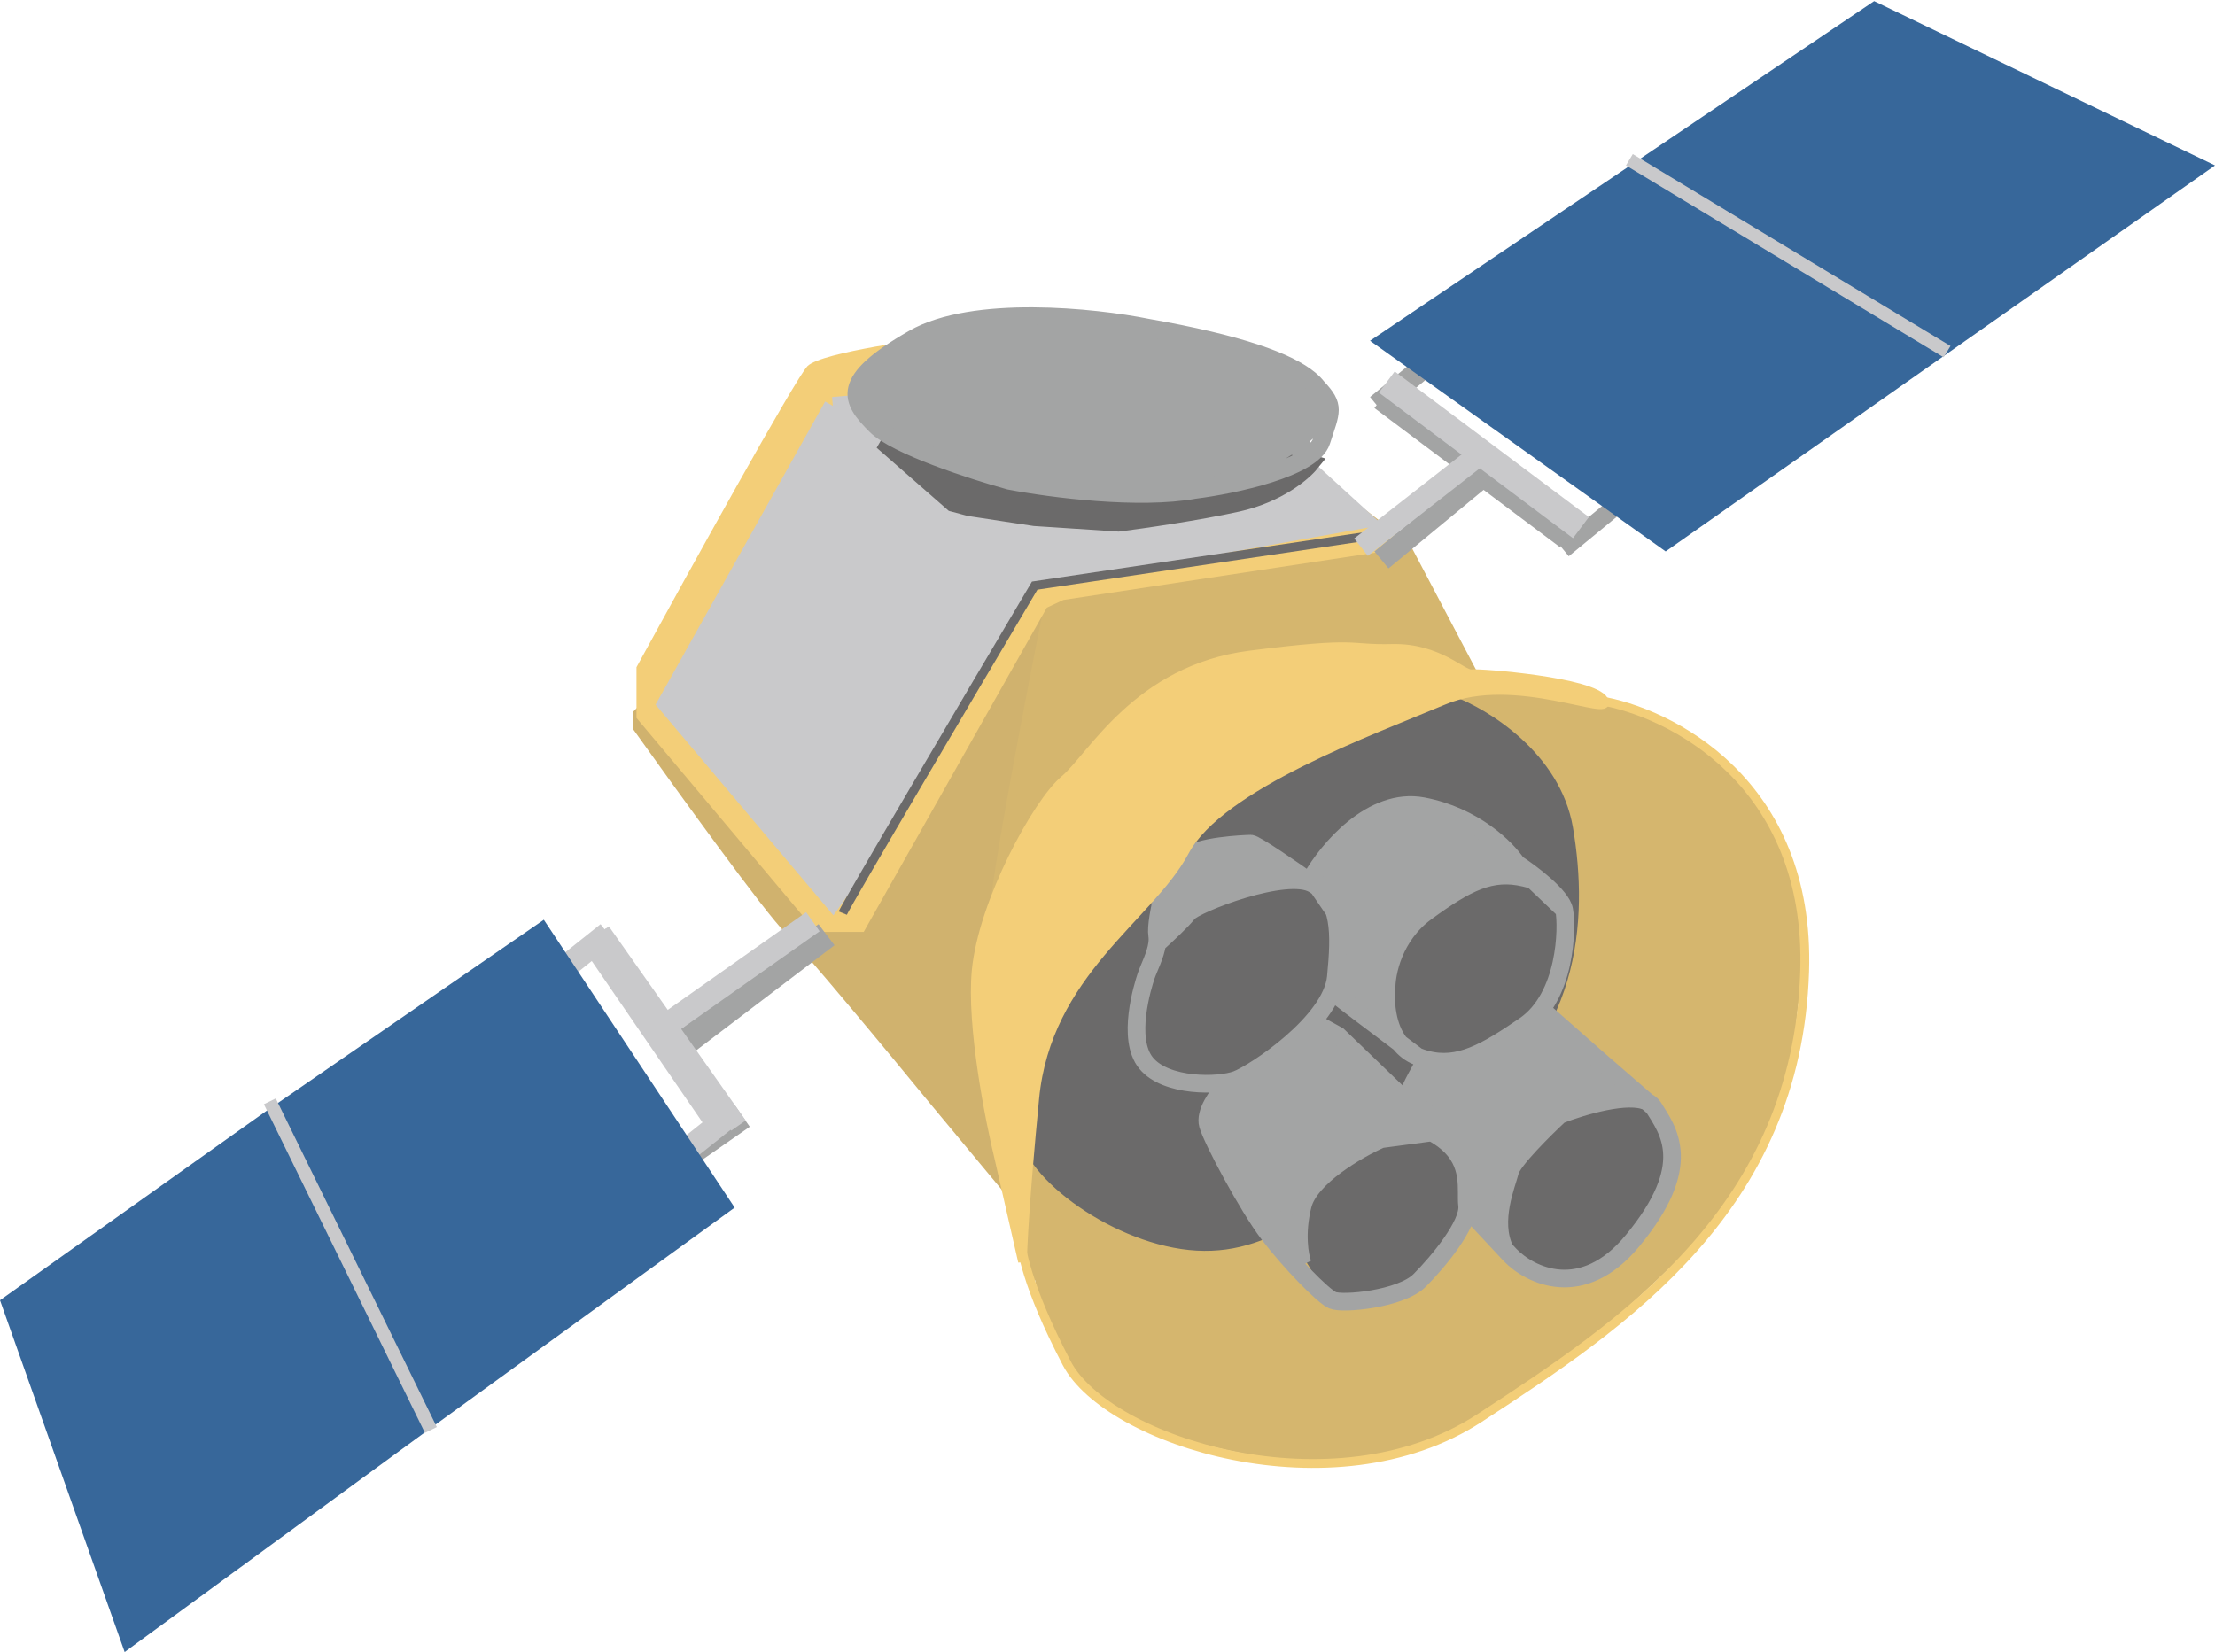 <svg width="1004" height="749" viewBox="0 0 1004 749" fill="none" xmlns="http://www.w3.org/2000/svg">
<path d="M289 323.5V330C308.333 357.167 349 413.4 357 421C365 428.6 404.667 476.5 423.5 499.5L458 541C483.167 445.5 532.5 254.3 528.5 253.5C524.5 252.7 390.167 276.167 323.5 288L289 323.5Z" fill="#D0B26E" stroke="#D0B26E" stroke-width="4"/>
<path d="M476 271C467.5 313.167 450.5 401.2 450.5 416C450.5 434.5 589.5 301.5 625.5 302.5C654.3 303.3 665.5 304.5 667.5 305L637.5 248L613.5 229.5L476 271Z" fill="#D5B66E" stroke="#D5B66E" stroke-width="4"/>
<path d="M463 519.5C464.333 535 468.2 570.4 473 588C479 610 486.5 624.5 509.5 639C532.5 653.5 583 661.5 605 662C627 662.5 682 641 716 610C750 579 777.5 553.5 782.5 544C787.5 534.5 810.5 497.5 811.5 473C812.5 448.5 822.5 412.5 808.5 390.5C794.5 368.5 796 353.5 772.5 340.5C749 327.5 730.5 320.5 716.5 318C702.5 315.5 668 311.5 653 318C638 324.5 520.5 369.5 503.5 414C486.5 458.5 459.689 489 463 519.5Z" fill="#D5B66E" stroke="#D5B66E" stroke-width="4"/>
<path d="M466 558C465.833 563.333 466.2 575.3 469 580.5" stroke="#D5B66E" stroke-width="4"/>
<path d="M658 317.5C673.333 323.167 705.4 342.7 711 375.5C718 416.5 715 473.5 658 507.5C601 541.5 578.5 567 542.5 565C506.5 563 465 532.5 464 512.5C463 492.5 488.5 385.5 511 364C529 346.8 587.167 331.5 614 326L658 317.5Z" fill="#6B6A6A" stroke="#6B6A6A" stroke-width="4"/>
<path d="M595.5 530C589.5 553 586 555.5 595.5 570C605 584.5 596.5 585.5 608 585.5C619.5 585.5 644.5 577.5 647.5 572.5C649.9 568.5 657.167 548.833 660.5 539.5L653.5 520L632 511L595.5 530Z" fill="#6B6A6A"/>
<path d="M710.5 511C703.5 517.5 689.2 532.3 688 539.5C686.5 548.5 686.5 569 691.5 572.5C696.5 576 717 577.5 721.5 575C725.1 573 738.333 560.5 744.5 554.5L754 530V517L747.5 508L736 504L721.5 508L710.5 511Z" fill="#6B6A6A"/>
<path d="M595.5 530C589.5 553 586 555.5 595.5 570C605 584.5 596.5 585.5 608 585.5C619.5 585.5 644.5 577.5 647.5 572.5C649.9 568.5 657.167 548.833 660.5 539.5L653.5 520L632 511L595.5 530Z" stroke="#6B6A6A" stroke-width="8"/>
<path d="M710.5 511C703.5 517.5 689.2 532.3 688 539.5C686.5 548.5 686.5 569 691.5 572.5C696.5 576 717 577.5 721.5 575C725.1 573 738.333 560.5 744.5 554.5L754 530V517L747.5 508L736 504L721.5 508L710.5 511Z" stroke="#6B6A6A" stroke-width="8"/>
<path d="M615.5 483C617.333 489 625.8 503.1 645 511.5C646.434 512.128 647.765 512.775 649 513.439L626 516.5C615.5 521.167 593.7 533.7 590.5 546.5C587.3 559.3 589.167 569.5 590.5 573L555 516.5V500L596.5 464L606.5 469.5L646.5 508L615.5 483Z" fill="#A3A4A4"/>
<path d="M645 365.5C621.8 361.1 601.667 385.333 594.5 398L607.5 417C606.5 428 605.1 450.5 607.5 452.5C609.39 454.075 623.396 464.644 634.472 472.971C628.624 465.536 627.88 454.448 628.5 448.5C628.333 441.333 631.7 424.3 646.5 413.5C665 400 676 394.5 691 398C703 400.8 701 402.167 698.5 402.5L709 412.5C707.8 406.1 694.167 395.833 687.5 391.5C683 384.667 668.2 369.9 645 365.5Z" fill="#A3A4A4"/>
<path d="M638.5 496C637.835 498.8 652.556 509.5 660 514.5L670.5 540.5V554L682.167 566.5C675.833 553.5 683 537 684.5 531C685.7 526.2 700 512 707 505.5C717.498 501.417 738.176 495.37 746.669 499.545L724.5 480.323L702 460.5L696 463.5L668 488L658.823 487.36L640 496H638.5Z" fill="#A3A4A4"/>
<path d="M528.5 400C528.086 401.49 527.582 403.423 527.07 405.561M527.07 405.561C525.52 412.036 523.899 420.392 524.5 424C524.703 425.218 524.679 426.519 524.5 427.856M527.07 405.561L526.5 401C529.333 398.5 535.7 392.5 538.5 388.5C542 383.5 564.5 382.5 567 382.5C569 382.5 586.833 394.833 595.5 401M527.07 405.561L528.5 417L541.819 401.779M595.5 401C607.5 408.5 607.5 422.5 605.5 443C603.5 463.5 568.5 486.5 560.5 489.5C552.5 492.5 528.5 493 519.5 482C510.5 471 518 447 519.5 442.5C520.695 438.914 523.796 433.105 524.5 427.856M595.5 401C583.5 393.5 541.5 410 538.5 414C536.1 417.2 528.167 424.571 524.5 427.856M541.819 401.779L542.5 401L544 400.783M541.819 401.779L531.5 406V401L541 392.5L562 388.5L582 396H577L544.393 400.726M541.819 401.779L544 400.886M544 400.783L544.393 400.726M544 400.783V397.5L564.5 392.5L544.393 400.726M544 400.783V400.886M544.393 400.726L544 400.886M544 400.886V403.5L550 406M649 513.439C647.765 512.775 646.434 512.128 645 511.5C625.8 503.1 617.333 489 615.5 483L646.5 508M649 513.439L626 516.5C615.5 521.167 593.7 533.7 590.5 546.5C587.3 559.3 589.167 569.5 590.5 573L555 516.5V500L596.5 464L606.5 469.5L646.5 508M649 513.439C651.557 514.814 653.701 516.261 655.5 517.757M646.5 508L655.5 517.757M555 493C551.833 496.333 545.9 504.4 547.5 510C549.5 517 565.5 547 575 559.5C584.5 572 599.5 587.5 604 589.5C608.5 591.5 635 589 643.5 580.5C652 572 666 555 665 546.5C664.184 539.56 667.367 527.62 655.5 517.757M709 412.5C707.8 406.1 694.167 395.833 687.5 391.5C683 384.667 668.2 369.9 645 365.5C621.8 361.1 601.667 385.333 594.5 398L607.5 417C606.5 428 605.1 450.5 607.5 452.5C609.39 454.075 623.396 464.644 634.472 472.971M709 412.5C710.5 420.5 710 452 691 465C673.561 476.932 661.176 484.231 646.5 480.323M709 412.5L698.5 402.5C701 402.167 703 400.8 691 398C676 394.5 665 400 646.5 413.5C631.7 424.3 628.333 441.333 628.5 448.5C627.88 454.448 628.624 465.536 634.472 472.971M642.5 479C640.234 477.3 637.459 475.217 634.472 472.971M642.5 479C639.114 477.666 636.489 475.536 634.472 472.971M642.5 479C643.855 479.534 645.187 479.973 646.5 480.323M646.5 480.323C644.11 484.382 639.165 493.2 638.5 496M638.5 496C637.835 498.8 652.556 509.5 660 514.5L670.5 540.5V554L682.167 566.5M638.5 496H640L658.823 487.36M749.5 502C756 512.5 768.5 528 740 562.5C717.2 590.1 693.5 578.333 684.5 569L682.167 566.5M749.5 502L746.669 499.545M749.5 502C748.849 500.949 747.884 500.142 746.669 499.545M682.167 566.5C675.833 553.5 683 537 684.5 531C685.7 526.2 700 512 707 505.5C717.498 501.417 738.176 495.37 746.669 499.545M746.669 499.545L724.5 480.323L702 460.5L696 463.5L668 488L658.823 487.36M658.823 487.36L670.5 482L646.5 486.5L658.823 487.36Z" stroke="#A3A4A4" stroke-width="8"/>
<path d="M724.5 317.5C756.833 322.667 820.8 354.5 818 440.5C814.5 548 736.5 600 670.5 643C604.5 686 502 653.5 483.5 618C465 582.5 463 566.5 461.5 557" stroke="#F3CE78" stroke-width="4"/>
<path d="M463.5 572L453 526C448.5 507.667 440.1 464.8 442.5 440C445.5 409 470 364 482.5 353.5C495 343 515.5 303.5 566.5 297C617.5 290.5 610 294.5 631 294C652 293.5 663 306 667 305.5C671 305 722 309 727 317.5C732 326 686.5 304 654.5 317.5C622.5 331 553 356 537 386C521 416 474.5 441 469 498C464.6 543.6 463.5 566.333 463.5 572Z" fill="#F3CE78" stroke="#F3CE78" stroke-width="4"/>
<path d="M425.5 152.5C421.5 153.5 372.5 159.5 366 166C360.8 171.2 312.167 259.167 288.5 302.5V325.5L370 422.5H391.5L474.5 275.5L482 272L637 248.5L528.5 148L428 152.5H425.5Z" fill="#F3CE78"/>
<path d="M618 235.5L545 169L377.5 184L464.5 263L618 235.5Z" fill="#C9C9CB"/>
<path d="M377.5 184L302 319L377.5 408.5L385 398L464.5 263L377.5 184Z" fill="#C9C9CB"/>
<path d="M377.5 184L545 169L618 235.5L464.5 263M377.5 184L302 319L377.5 408.5L385 398L464.5 263M377.5 184L464.5 263" stroke="#C9C9CB" stroke-width="8"/>
<path d="M382 414C383.6 410 440.667 313.333 469 265.5L627 242" stroke="#6B6A6A" stroke-width="4"/>
<path d="M594 210C590.5 214.333 579 224 561 228C543 232 517.5 235.667 507 237L469 234.5L439.5 230L432 228L400 200L461.5 221L553 197.5L594 210Z" fill="#6B6A6A"/>
<path d="M461.5 182C466.5 180.5 477.4 178.7 481 183.5C485.5 189.5 484 193 479.5 193C475 193 456 184 460.5 182C464.1 180.4 471.333 182.333 474.5 183.5L477 187L478.5 188.5M594 210C590.5 214.333 579 224 561 228C543 232 517.5 235.667 507 237L469 234.5L439.5 230L432 228L400 200L461.5 221L553 197.5L594 210Z" stroke="#6B6A6A" stroke-width="8"/>
<path d="M520 148.5C496 143.667 441.2 137.9 414 153.5C380 173 385.5 181.5 397 193C406.2 202.2 441.167 213.5 457.5 218C476.977 221.73 516.308 226.696 541.5 222.138C546.703 221.196 551.303 219.849 555 218C572.544 209.228 610.354 192.645 597.101 175.521C596.101 174.46 594.951 173.297 593.639 172C583.957 163.924 561.888 155.838 520 148.5Z" fill="#A3A4A4"/>
<path d="M541.5 222.138C516.308 226.696 476.977 221.73 457.5 218C441.167 213.5 406.2 202.2 397 193C385.5 181.5 380 173 414 153.5C441.2 137.9 496 143.667 520 148.5C561.888 155.838 583.957 163.924 593.639 172M541.5 222.138C546.703 221.196 551.303 219.849 555 218C572.544 209.228 610.354 192.645 597.101 175.521M541.5 222.138C559 219.925 595 212.4 599 200C603.46 186.175 605.357 184.283 597.101 175.521M593.639 172C594.951 173.297 596.101 174.46 597.101 175.521M593.639 172C595.048 173.175 596.194 174.349 597.101 175.521M593.639 200L585.5 206" stroke="#A3A4A4" stroke-width="8"/>
<line x1="374.632" y1="423.776" x2="303.632" y2="477.776" stroke="#A3A4A4" stroke-width="12"/>
<line x1="336.426" y1="505.925" x2="313.426" y2="521.925" stroke="#A3A4A4" stroke-width="12"/>
<path d="M368.46 417.902L300.46 465.902M331.348 511.918L270.348 423.918M275.509 423.149L255.476 439.108M330.33 506.14L295.254 534.085" stroke="#C9C9CB" stroke-width="10.586"/>
<line x1="267.474" y1="429.303" x2="326.474" y2="515.303" stroke="#C9C9CB" stroke-width="6"/>
<line x1="334.73" y1="510.304" x2="272.73" y2="422.304" stroke="#C9C9CB" stroke-width="8"/>
<line x1="626.6" y1="180.2" x2="710.6" y2="243.2" stroke="#A3A4A4" stroke-width="12"/>
<line x1="736.539" y1="226.091" x2="708.539" y2="249.091" stroke="#A3A4A4" stroke-width="8"/>
<line x1="652.174" y1="160.864" x2="624.174" y2="183.864" stroke="#A3A4A4" stroke-width="10"/>
<line x1="672.184" y1="215.855" x2="626.184" y2="253.855" stroke="#A3A4A4" stroke-width="10"/>
<line x1="616.92" y1="248.061" x2="671.92" y2="205.061" stroke="#C9C9CB" stroke-width="10"/>
<line x1="628.6" y1="173.2" x2="716.6" y2="239.2" stroke="#C9C9CB" stroke-width="12"/>
<path d="M0 589.5L121 503.5L246.5 417L333 547.5L194.5 648L56.5 749L0 589.5Z" fill="#37679A"/>
<path d="M621 154.5L849.5 0.5L1004 75L755 250L621 154.5Z" fill="#37679A"/>
<line x1="195.306" y1="648.32" x2="122.306" y2="499.32" stroke="#C9C9CB" stroke-width="6"/>
<line x1="738.551" y1="72.432" x2="882.551" y2="159.432" stroke="#C9C9CB" stroke-width="6"/>
</svg>
